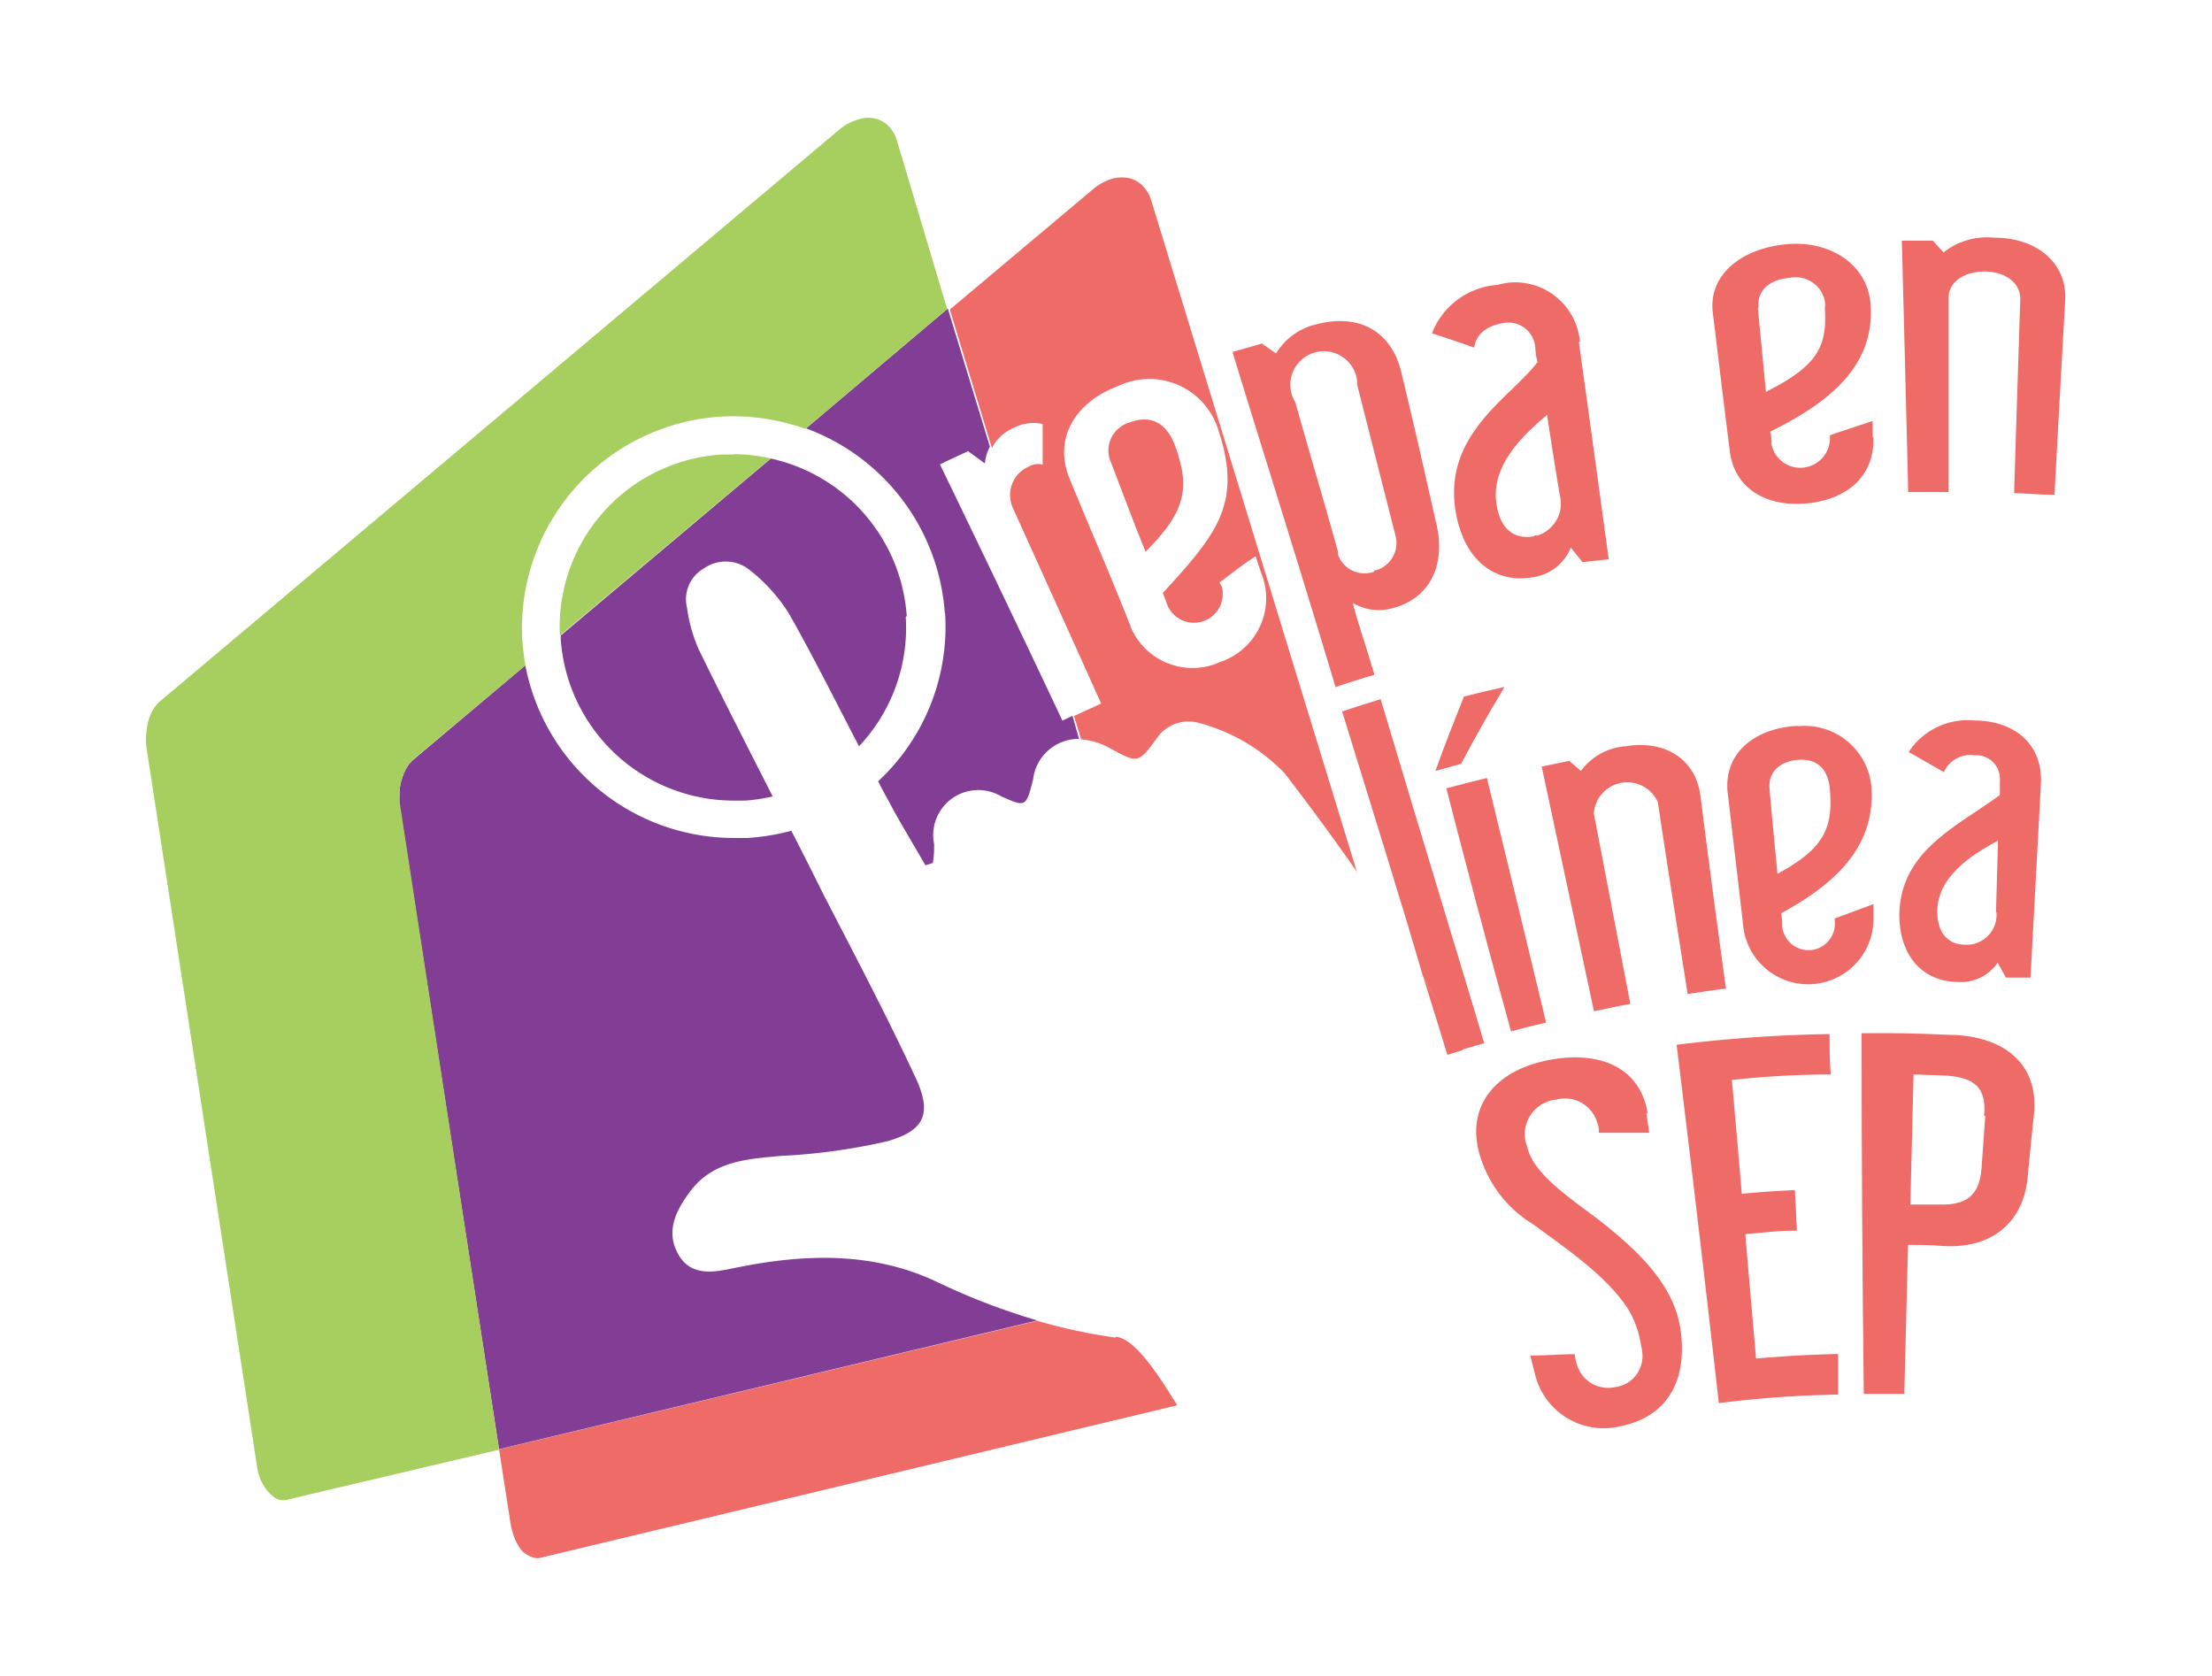 <svg xmlns="http://www.w3.org/2000/svg" viewBox="0 0 132 100"><defs><style>.cls-1{fill:#ee6b68;}.cls-2{fill:#813e94;}.cls-3{fill:#a7cf5f;}</style></defs><g id="Isolation_Mode" data-name="Isolation Mode"><path class="cls-1" d="M66.55,79.81a33.53,33.53,0,0,1-4.65-1L29.78,86.48l.69,4.44a4.27,4.27,0,0,0,.26.91,2.8,2.8,0,0,0,.39.67,1.51,1.51,0,0,0,.56.38.87.87,0,0,0,.57.07l38-9.1c-1.15-1.87-2.5-3.93-3.63-4.09"/><path class="cls-1" d="M72.77,39.52a4,4,0,0,1-5.3-2.12c0-.1-.08-.2-.11-.3C66,33.68,65.24,32,63.83,28.57c-1-2.42.36-4.61,2.93-5.55a4.3,4.3,0,0,1,5.72,2.06,3.83,3.83,0,0,1,.22.56c1.43,4.35,0,6.15-3.31,9.74l.3.79A1.72,1.72,0,0,0,72.91,35l-.14-.24c.86-.64,1.29-1,2.16-1.57.13.41.2.6.33,1A4,4,0,0,1,73,39.43l-.25.09M68.68,11.9a2.05,2.05,0,0,0-.55-.87,1.6,1.6,0,0,0-.82-.41,2.12,2.12,0,0,0-1,.06,3.38,3.38,0,0,0-1,.54l-8.63,7.25,2.51,8.26a2.68,2.68,0,0,1,1.32-1.21,2.53,2.53,0,0,1,1.71-.22v2.42a1.14,1.14,0,0,0-.85.13,1.85,1.85,0,0,0-.93,2.45l0,0c2.11,4.67,3.17,7,5.27,11.68l-1.62.74.43,1.4a4,4,0,0,1,1.65.49c1.73.93,1.73,1,2.89-.6a2.29,2.29,0,0,1,2.54-.86,11,11,0,0,1,5.07,3c1.62,2.11,3,4,4.3,5.86Z"/><path class="cls-1" d="M70.14,26.65c-.57-1.59-1.62-1.84-2.64-1.47a1.75,1.75,0,0,0-1.31,2.1,1.73,1.73,0,0,0,.11.32c.82,2.13,1.2,3.19,2.06,5.32,2.42-2.42,2.65-3.81,1.79-6.25"/><path class="cls-2" d="M56.4,36.62a12.59,12.59,0,0,1-4,10c.21.4.41.79.61,1.14.69,1.31,1.47,2.57,2.21,3.87l.45-.14a6.24,6.24,0,0,0,.07-1.14,2.69,2.69,0,0,1,4-2.84c1.48.66,1.48.66,1.91-1a2.73,2.73,0,0,1,2.74-2.42L64,42.71l-.6.29q-3.61-7.66-7.31-15.29c.67-.33,1-.47,1.68-.79l1,.73a2.74,2.74,0,0,1,.3-1l-2.51-8.24-8.46,7.15a12.69,12.69,0,0,1,8.28,11"/><path class="cls-2" d="M56,76.53c-3.88-1.87-8-1.72-12.08-.89-1.27.27-2.68.57-3.45-.81s-.12-2.62.73-3.76c1.36-1.8,3.37-1.91,5.39-2.1a35.69,35.69,0,0,0,6.34-.87c2.26-.63,2.69-1.67,1.72-3.77-1.73-3.71-3.63-7.32-5.53-11-.56-1.13-1.2-2.41-1.9-3.76A13.39,13.39,0,0,1,44.6,50h-.82A12.67,12.67,0,0,1,31.35,39.7l-6.66,5.61a1.9,1.9,0,0,0-.41.48,3.23,3.23,0,0,0-.29.66,3.37,3.37,0,0,0-.15.78,3.57,3.57,0,0,0,0,.8l5.94,38.44L61.9,78.79A40,40,0,0,1,56,76.53"/><path class="cls-2" d="M54.11,36.76A10.36,10.36,0,0,0,46,27.36L33.46,37.92v.18a10.35,10.35,0,0,0,10.32,9.67h.68a10.28,10.28,0,0,0,1.65-.25c-1.56-3.06-3.18-6.25-4.39-8.72A9.13,9.13,0,0,1,41,36.28a2.12,2.12,0,0,1,1-2.36,2.27,2.27,0,0,1,2.71.07,10.2,10.2,0,0,1,2.32,2.54c1.21,2.09,2.8,5.24,4.23,8a10.3,10.3,0,0,0,2.79-7.72"/><path class="cls-3" d="M43.77,27.12h-.69a10.31,10.31,0,0,0-9.67,10.8L46,27.35a10.35,10.35,0,0,0-2.22-.25"/><path class="cls-3" d="M23.84,47.22a3.37,3.37,0,0,1,.15-.78,3.23,3.23,0,0,1,.29-.66,1.94,1.94,0,0,1,.41-.49l6.66-5.59c-.08-.48-.14-1-.18-1.45A12.66,12.66,0,0,1,43,24.86a12.8,12.8,0,0,1,5.06.73l8.46-7.15-3-10.07A2,2,0,0,0,53,7.5a1.67,1.67,0,0,0-.78-.43,1.85,1.85,0,0,0-1,.06,3,3,0,0,0-1.06.54L9.59,41.81a2,2,0,0,0-.43.49,3,3,0,0,0-.29.66,4.22,4.22,0,0,0-.14.79,3.39,3.39,0,0,0,0,.78l6.6,42.91a3.35,3.35,0,0,0,.24.89A2.52,2.52,0,0,0,16,89a1.77,1.77,0,0,0,.51.43,1,1,0,0,0,.56.07l12.71-3L23.87,48a5.21,5.21,0,0,1,0-.79"/><path class="cls-1" d="M82,34.11a1.68,1.68,0,0,1-2.15-1,1.21,1.21,0,0,1,0-.18c-1-3.58-1.53-5.3-2.55-8.92A2,2,0,1,1,81,23c.92,3.63,1.36,5.37,2.27,8.94A1.7,1.7,0,0,1,82.2,34l-.2.05m3.72-2.76c-.82-3.62-1.21-5.41-2.08-9-.54-2.42-2.42-3.63-5.08-2.94a3.8,3.8,0,0,0-2.41,1.74l-.84-.59L73.55,21c1,3.33,3.62,11.58,6.15,20,.77-.27,1.55-.51,2.32-.74-.66-2.2-1.21-3.81-1.28-4.28a3,3,0,0,0,2.42.29c1.76-.46,3.21-2.1,2.56-5"/><path class="cls-1" d="M91.54,32c-1.2.21-2-.45-2.22-1.84-.47-2.42,1.83-4.42,3-5.4.29,1.9.44,2.84.75,4.74a2,2,0,0,1-1.32,2.45l-.21,0m2.74-11.57a3.88,3.88,0,0,0-4.19-3.52,4.17,4.17,0,0,0-.72.14,4.53,4.53,0,0,0-3.92,2.89c1,.32,1.53.5,2.52.85.14-.84.76-1.3,1.76-1.47a1.61,1.61,0,0,1,1.89,1.51,3.79,3.79,0,0,0,.13.82c-1.57,2.13-5.83,4.36-4.83,9.22.66,3.09,2.74,3.94,4.48,3.63a2.87,2.87,0,0,0,2.34-1.78l.69.87L96,33.37c-.71-5.19-1.06-7.78-1.78-12.95"/><path class="cls-1" d="M104.94,18.34c-.11-1.05.73-1.68,1.86-1.76a1.77,1.77,0,0,1,2.1,1.4,1.75,1.75,0,0,1,0,.46c.14,2.28-.49,3.42-3.52,4.94l-.48-5m6.85,7.74v-1c-1,.33-1.54.5-2.55.85v.25a1.77,1.77,0,0,1-1.84,1.69,1.75,1.75,0,0,1-1.65-1.41,2.37,2.37,0,0,0-.08-.74c3.15-1.57,6.26-3.69,6-7.57-.16-2.41-2.42-3.85-5-3.62s-4.7,1.74-4.42,4.08c.4,3.26.58,4.84,1,8.13.21,2.34,2.17,3.48,4.58,3.26s4.11-1.62,4-4"/><path class="cls-1" d="M122.61,29.52c-1,0-1.48-.07-2.42-.1q.18-5.79.37-11.57c0-1.06-1-1.64-2.11-1.65s-2.17.53-2.17,1.59V29.36h-2.41q-.18-7.5-.38-15h1.85l.64.7a4.19,4.19,0,0,1,3-.88c2.65,0,4.37,1.58,4.26,3.72q-.33,5.82-.64,11.63"/><path class="cls-1" d="M88.57,62.26c-.41-1.46-4-13.21-6.18-20.54-.77.23-1.53.47-2.3.73,1.8,5.84,3.62,11.64,4.83,15.82q1.41,2.43,2.32,4.36l1.31-.38"/><path class="cls-1" d="M87.28,62.66q-.93-2-2.34-4.35c.61,1.95,1.1,3.55,1.43,4.63l.91-.28"/><path class="cls-1" d="M87.21,45.57,85.66,46c.64-1.79,1-2.68,1.7-4.44,1-.25,1.46-.36,2.42-.57-1.09,1.83-1.61,2.75-2.6,4.6"/><path class="cls-1" d="M92.31,61c-.86.2-1.3.31-2.14.54q-2-7.25-3.86-14.5c1-.27,1.48-.39,2.42-.62Q90.49,53.62,92.26,61"/><path class="cls-1" d="M102.89,59c-.87.11-1.31.18-2.18.31-.6-3.82-1.21-7.63-1.78-11.45a2,2,0,0,0-3.82.67l2.18,11.37c-.88.16-1.3.26-2.17.44L92,45.74l1.64-.34.7.6A3.63,3.63,0,0,1,97,44.53c2.41-.4,4.19.81,4.47,2.93Q102.2,53.24,103,59"/><path class="cls-1" d="M105.6,47.1c-.11-1.06.64-1.67,1.67-1.76s1.85.4,1.94,1.89c.15,2.28-.42,3.42-3.14,4.91-.19-2-.29-3-.47-5m6.19,6.81-2.3.85V55a1.57,1.57,0,1,1-3.14.24h0a2.73,2.73,0,0,0-.07-.74c3-1.64,5.63-3.8,5.4-7.51a4,4,0,0,0-4.24-3.67l-.34,0c-2.49.19-4.26,1.69-4,4,.38,3.25.57,4.83.95,8.13a3.9,3.9,0,0,0,7.75-.6V54"/><path class="cls-1" d="M119.14,54.46a1.79,1.79,0,0,1-1.65,1.91h-.18c-1.11,0-1.7-.73-1.7-2,0-2.21,2.42-3.56,3.62-4.21l-.12,4.26M117.9,43a4.2,4.2,0,0,0-4,1.87L116,46.07a1.74,1.74,0,0,1,1.88-1,1.39,1.39,0,0,1,1.46,1.33,1.51,1.51,0,0,1,0,.3v.74c-2.64,1.93-6,3.37-6,7.25.07,2.79,1.81,3.89,3.46,3.9a2.65,2.65,0,0,0,2.41-1.15l.49.89h1.47l.62-11.56c.12-2.28-1.46-3.73-3.89-3.78"/><path class="cls-1" d="M98.24,66.38c.07.48.11.71.17,1.21h-3a1.4,1.4,0,0,0-.11-.65,2,2,0,0,0-2.42-1.33A2.08,2.08,0,0,0,91,67.89a2.12,2.12,0,0,0,.14.55c.38,1.72,2.87,3.24,4.5,4.53,2.15,1.71,4.28,3.72,4.65,6.4s-.52,5.12-3.63,5.74A4.22,4.22,0,0,1,91.6,82V82c-.11-.46-.17-.67-.28-1.12,1.07,0,1.6-.07,2.65-.08a3.32,3.32,0,0,0,.13.61,1.94,1.94,0,0,0,2.26,1.36A1.87,1.87,0,0,0,98,80.67a1.53,1.53,0,0,0-.07-.36,5.74,5.74,0,0,0-.81-2.26c-1.34-2-3.63-3.52-5.63-5a7.22,7.22,0,0,1-3.25-4.37c-.64-2.53.78-4.77,4.19-5.43,3.07-.6,5.51.49,5.9,3.24"/><path class="cls-1" d="M109.75,83.21a66.28,66.28,0,0,0-7.18.51Q101.36,73,100.05,62.34a84.52,84.52,0,0,1,9.13-.64c0,.95,0,1.43.07,2.41a54.68,54.68,0,0,0-5.9.33c.24,2.72.36,4.07.59,6.79,1.21-.11,1.9-.16,3.17-.22l.12,2.42c-1.21,0-1.85.11-3.08.21.25,3,.39,4.46.64,7.42,1.95-.16,2.93-.22,4.9-.27v2.42"/><path class="cls-1" d="M118.47,66.58c-.09,1.21-.13,1.86-.22,3.09-.12,1.75-1,2.26-2.58,2.2H114l.19-7.76,1.8.06c1.88.09,2.57.75,2.41,2.42m-1.76-4.83c-2.22-.1-3.34-.13-5.55-.11q0,10.74.13,21.52h2.42c.09-3.55.13-5.34.22-8.89.85,0,1.28,0,2.13.07,3.13.16,4.75-1.66,5-4,.14-1.56.23-2.35.39-3.92.25-2.62-1.38-4.51-4.77-4.68"/></g></svg>